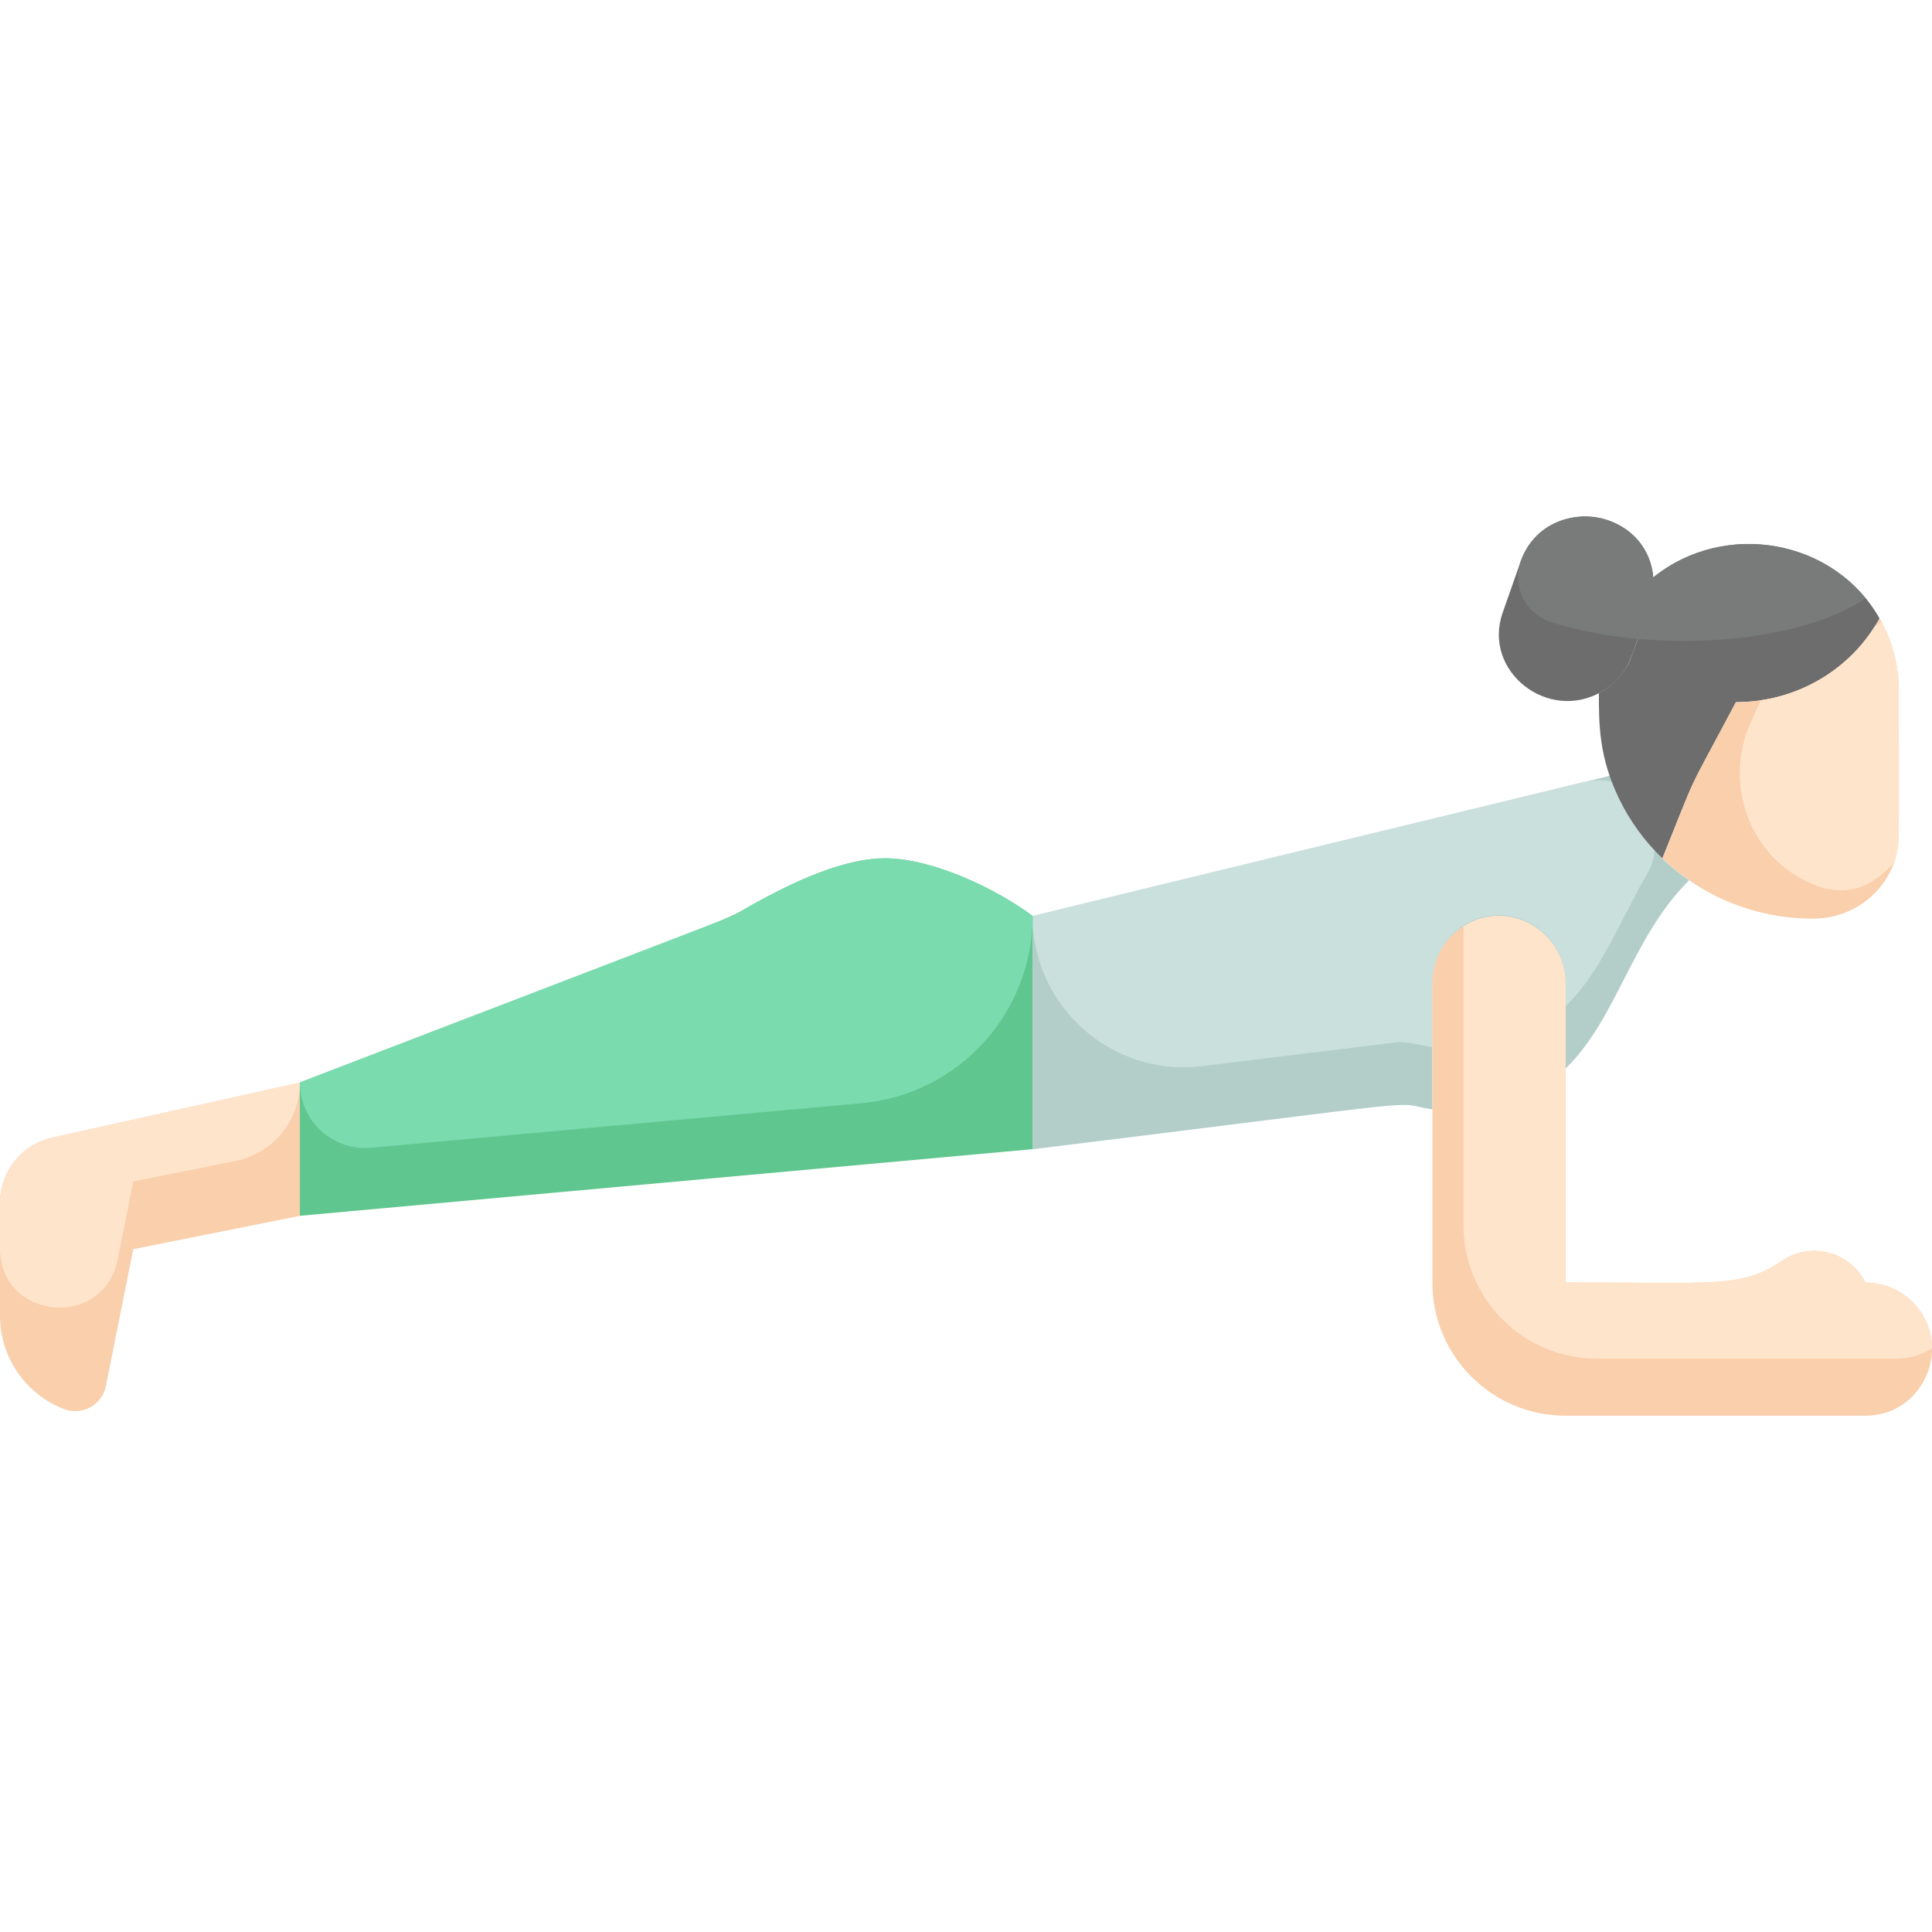 <svg width="40" height="40" viewBox="0 0 40 40" fill="none" xmlns="http://www.w3.org/2000/svg">
<g id="yoga (13) 1" clip-path="url(#clip0_1925_30594)">
<path id="Vector" d="M34.968 18.224L34.957 18.24C33.786 19.41 33.473 21.098 32.414 22.123V20.385C32.414 19.642 31.843 19.002 31.101 18.968C30.31 18.931 29.655 19.562 29.655 20.345V22.97C28.708 22.82 30.192 22.712 21.379 23.794V18.966L34.193 15.852C34.401 16.281 34.097 17.274 34.353 17.693C34.436 17.83 34.835 18.131 34.968 18.224Z" fill="#B3CEC9"/>
<path id="Vector_2" d="M34.105 18.089C33.531 19.068 33.161 20.11 32.414 20.833V20.368C32.414 19.625 31.843 18.986 31.101 18.951C30.31 18.914 29.655 19.545 29.655 20.328V21.68C29.421 21.643 29.17 21.573 28.965 21.573L24.89 22.073C23.024 22.302 21.379 20.846 21.379 18.966C21.379 18.956 32.834 16.182 32.82 16.186C33.528 16.014 34.21 16.531 34.248 17.257C34.255 17.408 34.313 17.733 34.105 18.089Z" fill="#CAE0DD"/>
<path id="Vector_3" d="M38.914 12.804C38.347 13.835 37.228 14.537 35.941 14.537C34.853 16.585 35.194 15.847 34.418 17.771C34.051 17.418 33.747 17.002 33.524 16.542C33.102 15.672 33.103 14.995 33.103 14.348C33.403 14.199 33.661 13.926 33.784 13.576C34.197 12.403 34.252 12.356 34.23 11.952C35.716 10.757 37.983 11.159 38.914 12.804Z" fill="#6D6D6D"/>
<path id="Vector_4" d="M39.311 14.279C39.311 17.528 39.344 17.495 39.214 17.86C38.974 18.535 38.313 19.02 37.537 19.02C36.391 19.02 35.282 18.597 34.418 17.772C35.194 15.848 34.853 16.586 35.941 14.538C37.227 14.538 38.353 13.833 38.914 12.805C39.162 13.228 39.311 13.739 39.311 14.279Z" fill="#F9CFAC"/>
<path id="Vector_5" d="M39.309 14.279C39.309 17.529 39.342 17.495 39.212 17.86C38.744 18.391 38.2 18.587 37.523 18.304C36.24 17.767 35.674 16.256 36.237 14.984L36.452 14.5C37.456 14.351 38.314 13.772 38.82 12.962C38.864 12.935 38.908 12.906 38.951 12.875C39.18 13.294 39.309 13.772 39.309 14.279Z" fill="#FFE4CC"/>
<path id="Vector_6" d="M34.234 12.07C34.234 12.376 34.151 12.534 33.906 13.23C33.763 13.637 33.669 14.03 33.163 14.319C32.052 14.967 30.683 13.895 31.112 12.682C31.205 12.417 31.133 12.62 31.485 11.621C31.739 10.902 32.542 10.519 33.282 10.767C33.868 10.963 34.234 11.5 34.234 12.07Z" fill="#6D6D6D"/>
<path id="Vector_7" d="M21.379 18.965V23.792L6.207 25.172V22.413C17.283 18.153 14.377 19.331 16.084 18.46C16.758 18.115 17.61 17.77 18.323 17.77C19.312 17.77 20.644 18.411 21.379 18.965Z" fill="#5FC68F"/>
<path id="Vector_8" d="M21.38 18.965C21.38 20.967 19.855 22.657 17.841 22.84L7.686 23.763C6.892 23.835 6.208 23.21 6.208 22.413C6.208 22.405 5.933 22.519 15.173 18.965C15.173 18.965 15.41 18.804 16.084 18.46C16.759 18.115 17.611 17.77 18.324 17.77C19.313 17.77 20.645 18.411 21.38 18.965Z" fill="#7ADBAE"/>
<path id="Vector_9" d="M6.207 22.414V25.173L2.759 25.863L2.192 28.698C2.113 29.092 1.697 29.317 1.322 29.172C0.549 28.872 0 28.121 0 27.241V24.899C0 24.253 0.449 23.694 1.08 23.553L6.207 22.414Z" fill="#F9CFAC"/>
<path id="Vector_10" d="M6.207 22.414C6.207 23.203 5.65 23.883 4.876 24.037L2.759 24.461L2.434 26.084C2.146 27.525 0 27.344 0 25.84V24.899C0 24.253 0.449 23.694 1.08 23.553L6.207 22.414Z" fill="#FFE4CC"/>
<path id="Vector_11" d="M38.622 29.311H32.415C30.891 29.311 29.656 28.076 29.656 26.552V20.345C29.656 19.854 29.913 19.423 30.301 19.178C31.223 18.596 32.415 19.272 32.415 20.385V26.552C35.547 26.552 36.054 26.672 36.892 26.103C37.487 25.699 38.301 25.91 38.622 26.552C38.627 26.562 39.153 26.512 39.598 26.956C40.461 27.822 39.847 29.311 38.622 29.311Z" fill="#F9CFAC"/>
<path id="Vector_12" d="M40.001 27.917C39.789 28.051 39.536 28.128 39.267 28.128H33.06C31.536 28.128 30.301 26.893 30.301 25.369V19.178C31.222 18.596 32.414 19.272 32.414 20.385V26.552C35.546 26.552 36.053 26.672 36.891 26.103C37.486 25.699 38.3 25.91 38.622 26.552C38.627 26.562 39.153 26.512 39.598 26.956C39.843 27.203 39.997 27.542 40.001 27.917Z" fill="#FFE4CC"/>
<path id="Vector_13" d="M38.626 12.391C37.06 13.421 33.998 13.493 32.111 12.879C31.586 12.709 31.302 12.142 31.485 11.621C31.979 10.217 34.103 10.476 34.23 11.956C35.578 10.872 37.564 11.098 38.626 12.391Z" fill="#797A7A"/>
</g>
<defs>
<clipPath id="clip0_1925_30594">
<rect width="40" height="40" fill="white"/>
</clipPath>
</defs>
</svg>
